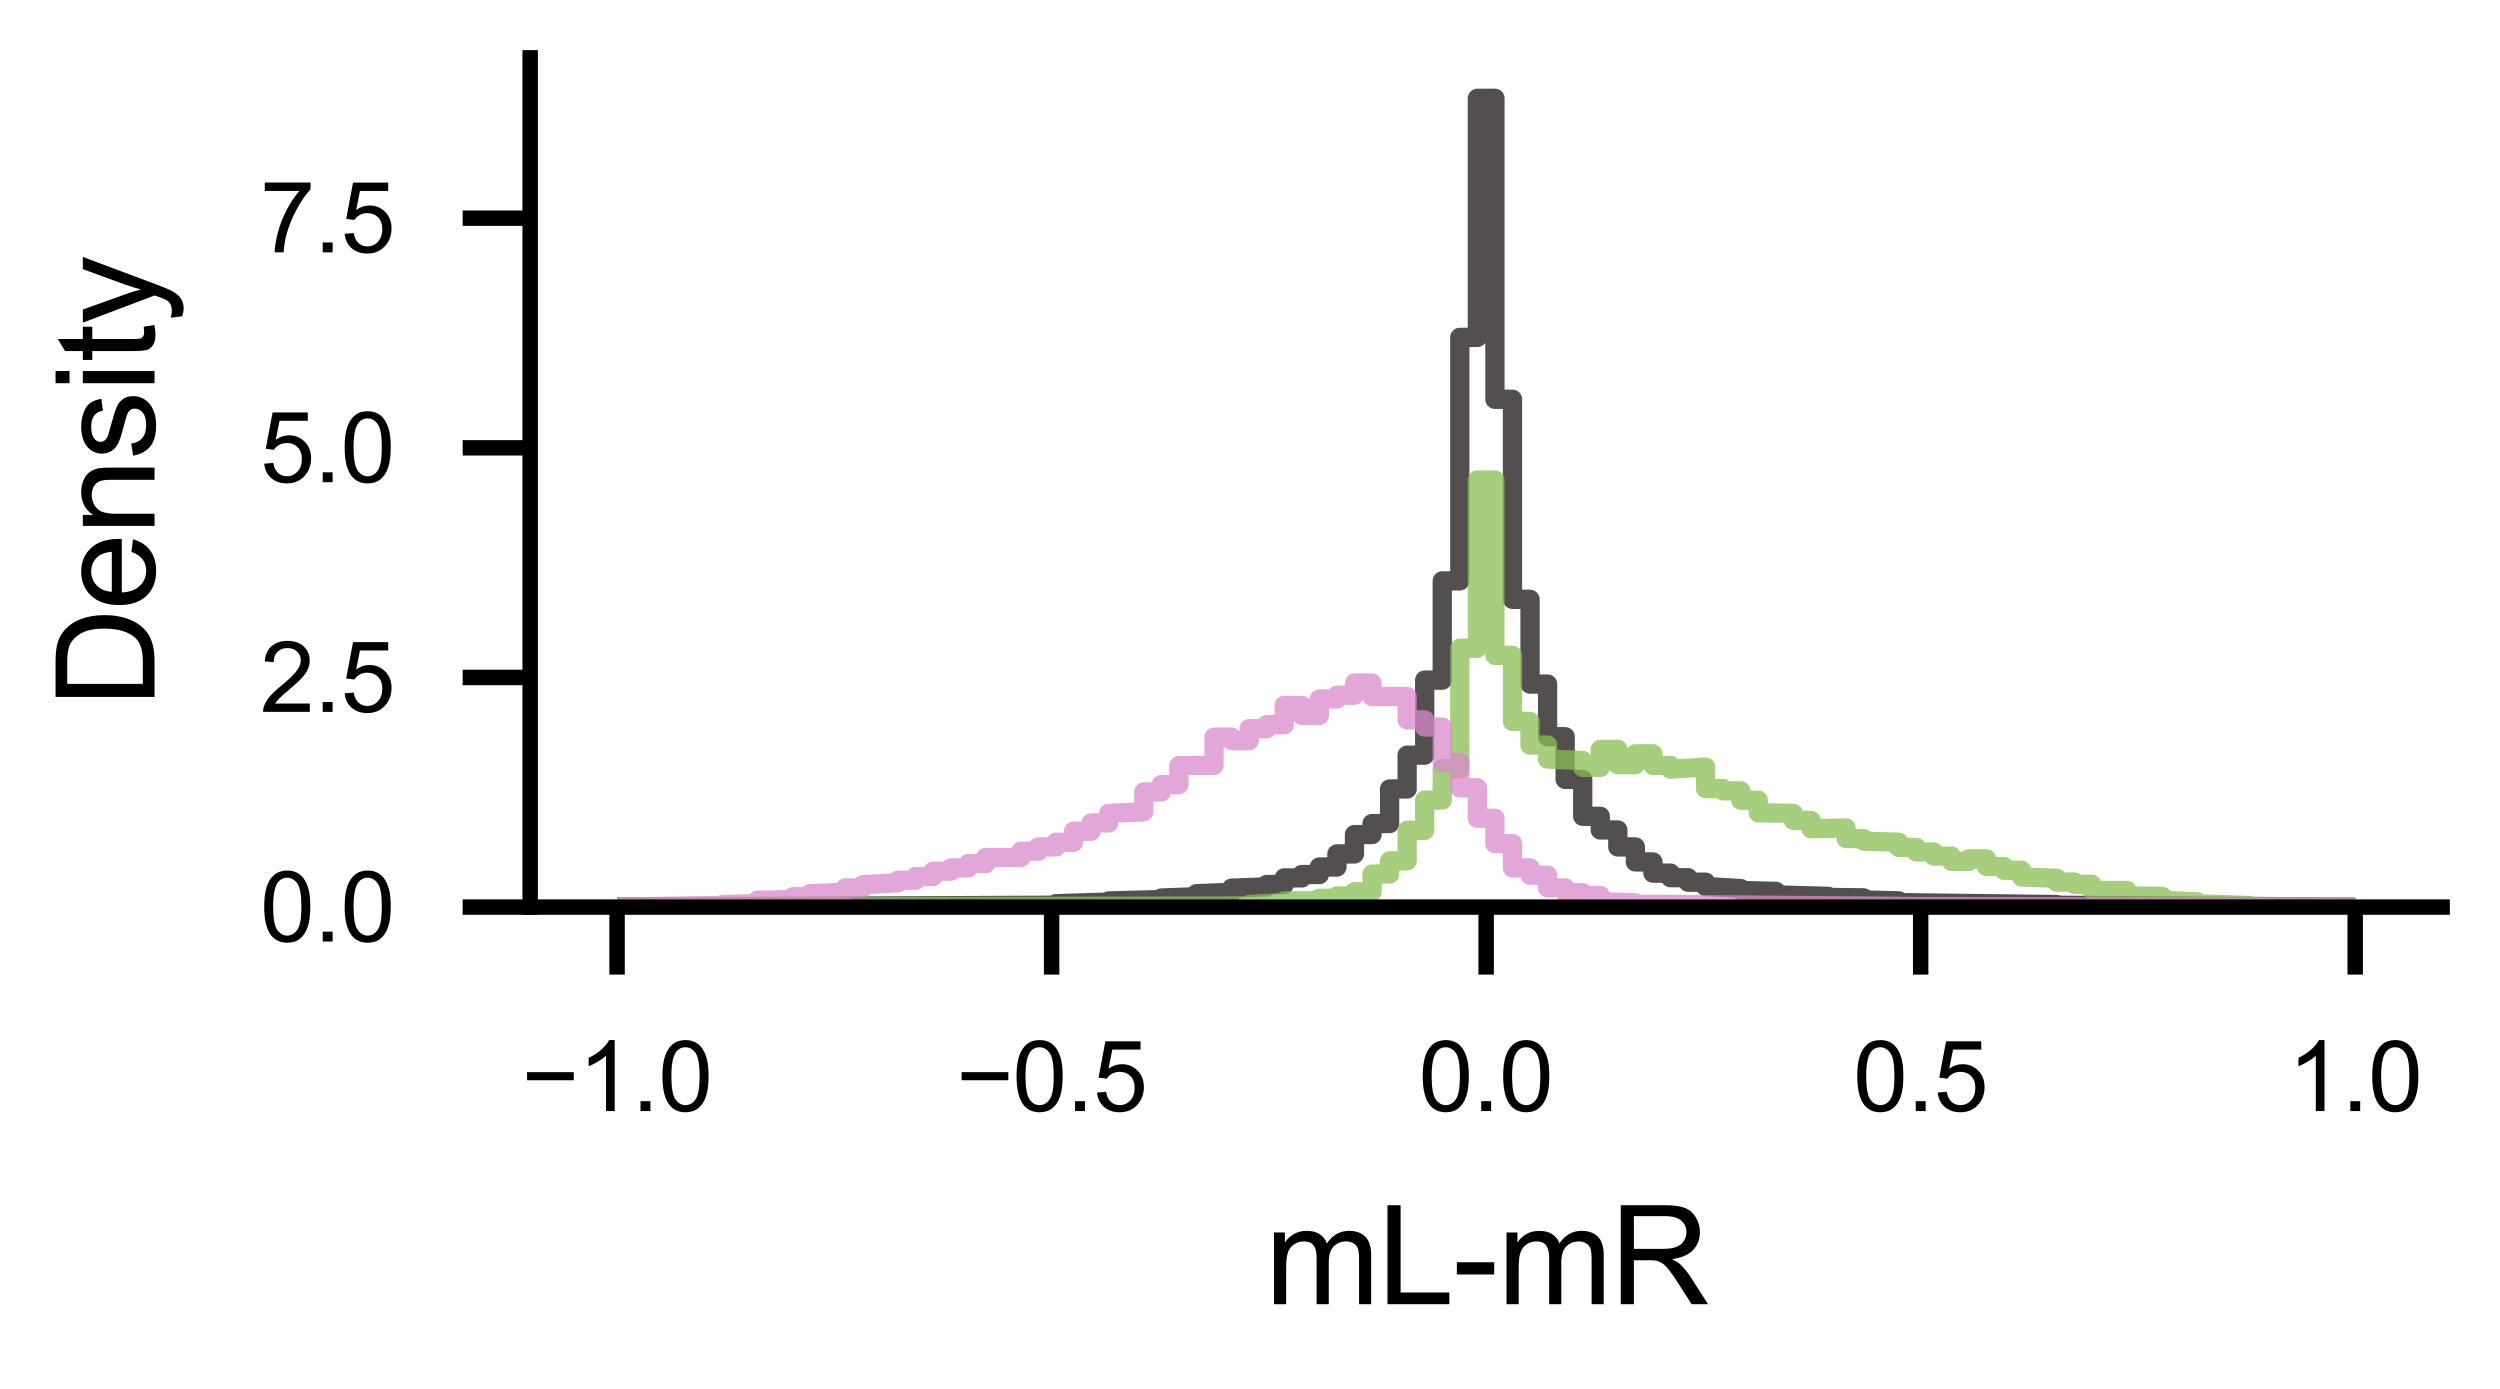 <?xml version="1.0" encoding="utf-8" standalone="no"?>
<!DOCTYPE svg PUBLIC "-//W3C//DTD SVG 1.1//EN"
  "http://www.w3.org/Graphics/SVG/1.1/DTD/svg11.dtd">
<svg xmlns:xlink="http://www.w3.org/1999/xlink" width="129.6pt" height="72pt" viewBox="0 0 129.6 72" xmlns="http://www.w3.org/2000/svg" version="1.1">
 <defs>
  <style type="text/css">*{stroke-linejoin: round; stroke-linecap: butt}</style>
 </defs>
 <g id="figure_1">
  <g id="patch_1">
   <path d="M 0 72 
L 129.6 72 
L 129.6 0 
L 0 0 
L 0 72 
z
" style="fill: none"/>
  </g>
  <g id="axes_1">
   <g id="patch_2">
    <path d="M 27.484 47.025 
L 126.6 47.025 
L 126.6 3 
L 27.484 3 
L 27.484 47.025 
z
" style="fill: none"/>
   </g>
   <g id="matplotlib.axis_1">
    <g id="xtick_1">
     <g id="line2d_1">
      <defs>
       <path id="m96f526080f" d="M 0 0 
L 0 3.5 
" style="stroke: #000000; stroke-width: 0.8"/>
      </defs>
      <g>
       <use xlink:href="#m96f526080f" x="31.989" y="47.025" style="stroke: #000000; stroke-width: 0.8"/>
      </g>
     </g>
     <g id="text_1">
      <!-- $\mathdefault{−1.0}$ -->
      <g transform="translate(27.039 57.604) scale(0.05 -0.05)">
       <defs>
        <path id="ArialMT-2212" d="M 3381 1997 
L 356 1997 
L 356 2522 
L 3381 2522 
L 3381 1997 
z
" transform="scale(0.016)"/>
        <path id="ArialMT-31" d="M 2384 0 
L 1822 0 
L 1822 3584 
Q 1619 3391 1289 3197 
Q 959 3003 697 2906 
L 697 3450 
Q 1169 3672 1522 3987 
Q 1875 4303 2022 4600 
L 2384 4600 
L 2384 0 
z
" transform="scale(0.016)"/>
        <path id="ArialMT-2e" d="M 581 0 
L 581 641 
L 1222 641 
L 1222 0 
L 581 0 
z
" transform="scale(0.016)"/>
        <path id="ArialMT-30" d="M 266 2259 
Q 266 3072 433 3567 
Q 600 4063 929 4331 
Q 1259 4600 1759 4600 
Q 2128 4600 2406 4451 
Q 2684 4303 2865 4023 
Q 3047 3744 3150 3342 
Q 3253 2941 3253 2259 
Q 3253 1453 3087 958 
Q 2922 463 2592 192 
Q 2263 -78 1759 -78 
Q 1097 -78 719 397 
Q 266 969 266 2259 
z
M 844 2259 
Q 844 1131 1108 757 
Q 1372 384 1759 384 
Q 2147 384 2411 759 
Q 2675 1134 2675 2259 
Q 2675 3391 2411 3762 
Q 2147 4134 1753 4134 
Q 1366 4134 1134 3806 
Q 844 3388 844 2259 
z
" transform="scale(0.016)"/>
       </defs>
       <use xlink:href="#ArialMT-2212" transform="translate(0 0.125)"/>
       <use xlink:href="#ArialMT-31" transform="translate(58.398 0.125)"/>
       <use xlink:href="#ArialMT-2e" transform="translate(114.014 0.125)"/>
       <use xlink:href="#ArialMT-30" transform="translate(141.797 0.125)"/>
      </g>
     </g>
    </g>
    <g id="xtick_2">
     <g id="line2d_2">
      <g>
       <use xlink:href="#m96f526080f" x="54.516" y="47.025" style="stroke: #000000; stroke-width: 0.8"/>
      </g>
     </g>
     <g id="text_2">
      <!-- $\mathdefault{−0.5}$ -->
      <g transform="translate(49.566 57.604) scale(0.05 -0.05)">
       <defs>
        <path id="ArialMT-35" d="M 266 1200 
L 856 1250 
Q 922 819 1161 601 
Q 1400 384 1738 384 
Q 2144 384 2425 690 
Q 2706 997 2706 1503 
Q 2706 1984 2436 2262 
Q 2166 2541 1728 2541 
Q 1456 2541 1237 2417 
Q 1019 2294 894 2097 
L 366 2166 
L 809 4519 
L 3088 4519 
L 3088 3981 
L 1259 3981 
L 1013 2750 
Q 1425 3038 1878 3038 
Q 2478 3038 2890 2622 
Q 3303 2206 3303 1553 
Q 3303 931 2941 478 
Q 2500 -78 1738 -78 
Q 1113 -78 717 272 
Q 322 622 266 1200 
z
" transform="scale(0.016)"/>
       </defs>
       <use xlink:href="#ArialMT-2212" transform="translate(0 0.125)"/>
       <use xlink:href="#ArialMT-30" transform="translate(58.398 0.125)"/>
       <use xlink:href="#ArialMT-2e" transform="translate(114.014 0.125)"/>
       <use xlink:href="#ArialMT-35" transform="translate(141.797 0.125)"/>
      </g>
     </g>
    </g>
    <g id="xtick_3">
     <g id="line2d_3">
      <g>
       <use xlink:href="#m96f526080f" x="77.042" y="47.025" style="stroke: #000000; stroke-width: 0.8"/>
      </g>
     </g>
     <g id="text_3">
      <!-- $\mathdefault{0.0}$ -->
      <g transform="translate(73.542 57.604) scale(0.05 -0.05)">
       <use xlink:href="#ArialMT-30" transform="translate(0 0.125)"/>
       <use xlink:href="#ArialMT-2e" transform="translate(55.615 0.125)"/>
       <use xlink:href="#ArialMT-30" transform="translate(83.398 0.125)"/>
      </g>
     </g>
    </g>
    <g id="xtick_4">
     <g id="line2d_4">
      <g>
       <use xlink:href="#m96f526080f" x="99.568" y="47.025" style="stroke: #000000; stroke-width: 0.8"/>
      </g>
     </g>
     <g id="text_4">
      <!-- $\mathdefault{0.5}$ -->
      <g transform="translate(96.068 57.604) scale(0.05 -0.05)">
       <use xlink:href="#ArialMT-30" transform="translate(0 0.125)"/>
       <use xlink:href="#ArialMT-2e" transform="translate(55.615 0.125)"/>
       <use xlink:href="#ArialMT-35" transform="translate(83.398 0.125)"/>
      </g>
     </g>
    </g>
    <g id="xtick_5">
     <g id="line2d_5">
      <g>
       <use xlink:href="#m96f526080f" x="122.094" y="47.025" style="stroke: #000000; stroke-width: 0.8"/>
      </g>
     </g>
     <g id="text_5">
      <!-- $\mathdefault{1.0}$ -->
      <g transform="translate(118.594 57.604) scale(0.05 -0.05)">
       <use xlink:href="#ArialMT-31" transform="translate(0 0.125)"/>
       <use xlink:href="#ArialMT-2e" transform="translate(55.615 0.125)"/>
       <use xlink:href="#ArialMT-30" transform="translate(83.398 0.125)"/>
      </g>
     </g>
    </g>
    <g id="text_6">
     <!-- mL-mR -->
     <g transform="translate(65.572 67.609) scale(0.07 -0.07)">
      <defs>
       <path id="ArialMT-6d" d="M 422 0 
L 422 3319 
L 925 3319 
L 925 2853 
Q 1081 3097 1340 3245 
Q 1600 3394 1931 3394 
Q 2300 3394 2536 3241 
Q 2772 3088 2869 2813 
Q 3263 3394 3894 3394 
Q 4388 3394 4653 3120 
Q 4919 2847 4919 2278 
L 4919 0 
L 4359 0 
L 4359 2091 
Q 4359 2428 4304 2576 
Q 4250 2725 4106 2815 
Q 3963 2906 3769 2906 
Q 3419 2906 3187 2673 
Q 2956 2441 2956 1928 
L 2956 0 
L 2394 0 
L 2394 2156 
Q 2394 2531 2256 2718 
Q 2119 2906 1806 2906 
Q 1569 2906 1367 2781 
Q 1166 2656 1075 2415 
Q 984 2175 984 1722 
L 984 0 
L 422 0 
z
" transform="scale(0.016)"/>
       <path id="ArialMT-4c" d="M 469 0 
L 469 4581 
L 1075 4581 
L 1075 541 
L 3331 541 
L 3331 0 
L 469 0 
z
" transform="scale(0.016)"/>
       <path id="ArialMT-2d" d="M 203 1375 
L 203 1941 
L 1931 1941 
L 1931 1375 
L 203 1375 
z
" transform="scale(0.016)"/>
       <path id="ArialMT-52" d="M 503 0 
L 503 4581 
L 2534 4581 
Q 3147 4581 3465 4457 
Q 3784 4334 3975 4021 
Q 4166 3709 4166 3331 
Q 4166 2844 3850 2509 
Q 3534 2175 2875 2084 
Q 3116 1969 3241 1856 
Q 3506 1613 3744 1247 
L 4541 0 
L 3778 0 
L 3172 953 
Q 2906 1366 2734 1584 
Q 2563 1803 2427 1890 
Q 2291 1978 2150 2013 
Q 2047 2034 1813 2034 
L 1109 2034 
L 1109 0 
L 503 0 
z
M 1109 2559 
L 2413 2559 
Q 2828 2559 3062 2645 
Q 3297 2731 3419 2920 
Q 3541 3109 3541 3331 
Q 3541 3656 3305 3865 
Q 3069 4075 2559 4075 
L 1109 4075 
L 1109 2559 
z
" transform="scale(0.016)"/>
      </defs>
      <use xlink:href="#ArialMT-6d"/>
      <use xlink:href="#ArialMT-4c" x="83.301"/>
      <use xlink:href="#ArialMT-2d" x="138.916"/>
      <use xlink:href="#ArialMT-6d" x="172.217"/>
      <use xlink:href="#ArialMT-52" x="255.518"/>
     </g>
    </g>
   </g>
   <g id="matplotlib.axis_2">
    <g id="ytick_1">
     <g id="line2d_6">
      <defs>
       <path id="mbb828f08c0" d="M 0 0 
L -3.5 0 
" style="stroke: #000000; stroke-width: 0.8"/>
      </defs>
      <g>
       <use xlink:href="#mbb828f08c0" x="27.484" y="47.025" style="stroke: #000000; stroke-width: 0.8"/>
      </g>
     </g>
     <g id="text_7">
      <!-- $\mathdefault{0.0}$ -->
      <g transform="translate(13.484 48.815) scale(0.05 -0.05)">
       <use xlink:href="#ArialMT-30" transform="translate(0 0.125)"/>
       <use xlink:href="#ArialMT-2e" transform="translate(55.615 0.125)"/>
       <use xlink:href="#ArialMT-30" transform="translate(83.398 0.125)"/>
      </g>
     </g>
    </g>
    <g id="ytick_2">
     <g id="line2d_7">
      <g>
       <use xlink:href="#mbb828f08c0" x="27.484" y="35.12" style="stroke: #000000; stroke-width: 0.8"/>
      </g>
     </g>
     <g id="text_8">
      <!-- $\mathdefault{2.5}$ -->
      <g transform="translate(13.484 36.91) scale(0.05 -0.05)">
       <defs>
        <path id="ArialMT-32" d="M 3222 541 
L 3222 0 
L 194 0 
Q 188 203 259 391 
Q 375 700 629 1000 
Q 884 1300 1366 1694 
Q 2113 2306 2375 2664 
Q 2638 3022 2638 3341 
Q 2638 3675 2398 3904 
Q 2159 4134 1775 4134 
Q 1369 4134 1125 3890 
Q 881 3647 878 3216 
L 300 3275 
Q 359 3922 746 4261 
Q 1134 4600 1788 4600 
Q 2447 4600 2831 4234 
Q 3216 3869 3216 3328 
Q 3216 3053 3103 2787 
Q 2991 2522 2730 2228 
Q 2469 1934 1863 1422 
Q 1356 997 1212 845 
Q 1069 694 975 541 
L 3222 541 
z
" transform="scale(0.016)"/>
       </defs>
       <use xlink:href="#ArialMT-32" transform="translate(0 0.125)"/>
       <use xlink:href="#ArialMT-2e" transform="translate(55.615 0.125)"/>
       <use xlink:href="#ArialMT-35" transform="translate(83.398 0.125)"/>
      </g>
     </g>
    </g>
    <g id="ytick_3">
     <g id="line2d_8">
      <g>
       <use xlink:href="#mbb828f08c0" x="27.484" y="23.215" style="stroke: #000000; stroke-width: 0.8"/>
      </g>
     </g>
     <g id="text_9">
      <!-- $\mathdefault{5.0}$ -->
      <g transform="translate(13.484 25.004) scale(0.05 -0.05)">
       <use xlink:href="#ArialMT-35" transform="translate(0 0.125)"/>
       <use xlink:href="#ArialMT-2e" transform="translate(55.615 0.125)"/>
       <use xlink:href="#ArialMT-30" transform="translate(83.398 0.125)"/>
      </g>
     </g>
    </g>
    <g id="ytick_4">
     <g id="line2d_9">
      <g>
       <use xlink:href="#mbb828f08c0" x="27.484" y="11.309" style="stroke: #000000; stroke-width: 0.8"/>
      </g>
     </g>
     <g id="text_10">
      <!-- $\mathdefault{7.5}$ -->
      <g transform="translate(13.484 13.099) scale(0.05 -0.05)">
       <defs>
        <path id="ArialMT-37" d="M 303 3981 
L 303 4522 
L 3269 4522 
L 3269 4084 
Q 2831 3619 2401 2847 
Q 1972 2075 1738 1259 
Q 1569 684 1522 0 
L 944 0 
Q 953 541 1156 1306 
Q 1359 2072 1739 2783 
Q 2119 3494 2547 3981 
L 303 3981 
z
" transform="scale(0.016)"/>
       </defs>
       <use xlink:href="#ArialMT-37" transform="translate(0 0.344)"/>
       <use xlink:href="#ArialMT-2e" transform="translate(55.615 0.344)"/>
       <use xlink:href="#ArialMT-35" transform="translate(83.398 0.344)"/>
      </g>
     </g>
    </g>
    <g id="text_11">
     <!-- Density -->
     <g transform="translate(8.011 36.683) rotate(-90) scale(0.07 -0.07)">
      <defs>
       <path id="ArialMT-44" d="M 494 0 
L 494 4581 
L 2072 4581 
Q 2606 4581 2888 4516 
Q 3281 4425 3559 4188 
Q 3922 3881 4101 3404 
Q 4281 2928 4281 2316 
Q 4281 1794 4159 1391 
Q 4038 988 3847 723 
Q 3656 459 3429 307 
Q 3203 156 2883 78 
Q 2563 0 2147 0 
L 494 0 
z
M 1100 541 
L 2078 541 
Q 2531 541 2789 625 
Q 3047 709 3200 863 
Q 3416 1078 3536 1442 
Q 3656 1806 3656 2325 
Q 3656 3044 3420 3430 
Q 3184 3816 2847 3947 
Q 2603 4041 2063 4041 
L 1100 4041 
L 1100 541 
z
" transform="scale(0.016)"/>
       <path id="ArialMT-65" d="M 2694 1069 
L 3275 997 
Q 3138 488 2766 206 
Q 2394 -75 1816 -75 
Q 1088 -75 661 373 
Q 234 822 234 1631 
Q 234 2469 665 2931 
Q 1097 3394 1784 3394 
Q 2450 3394 2872 2941 
Q 3294 2488 3294 1666 
Q 3294 1616 3291 1516 
L 816 1516 
Q 847 969 1125 678 
Q 1403 388 1819 388 
Q 2128 388 2347 550 
Q 2566 713 2694 1069 
z
M 847 1978 
L 2700 1978 
Q 2663 2397 2488 2606 
Q 2219 2931 1791 2931 
Q 1403 2931 1139 2672 
Q 875 2413 847 1978 
z
" transform="scale(0.016)"/>
       <path id="ArialMT-6e" d="M 422 0 
L 422 3319 
L 928 3319 
L 928 2847 
Q 1294 3394 1984 3394 
Q 2284 3394 2536 3286 
Q 2788 3178 2913 3003 
Q 3038 2828 3088 2588 
Q 3119 2431 3119 2041 
L 3119 0 
L 2556 0 
L 2556 2019 
Q 2556 2363 2490 2533 
Q 2425 2703 2258 2804 
Q 2091 2906 1866 2906 
Q 1506 2906 1245 2678 
Q 984 2450 984 1813 
L 984 0 
L 422 0 
z
" transform="scale(0.016)"/>
       <path id="ArialMT-73" d="M 197 991 
L 753 1078 
Q 800 744 1014 566 
Q 1228 388 1613 388 
Q 2000 388 2187 545 
Q 2375 703 2375 916 
Q 2375 1106 2209 1216 
Q 2094 1291 1634 1406 
Q 1016 1563 777 1677 
Q 538 1791 414 1992 
Q 291 2194 291 2438 
Q 291 2659 392 2848 
Q 494 3038 669 3163 
Q 800 3259 1026 3326 
Q 1253 3394 1513 3394 
Q 1903 3394 2198 3281 
Q 2494 3169 2634 2976 
Q 2775 2784 2828 2463 
L 2278 2388 
Q 2241 2644 2061 2787 
Q 1881 2931 1553 2931 
Q 1166 2931 1000 2803 
Q 834 2675 834 2503 
Q 834 2394 903 2306 
Q 972 2216 1119 2156 
Q 1203 2125 1616 2013 
Q 2213 1853 2448 1751 
Q 2684 1650 2818 1456 
Q 2953 1263 2953 975 
Q 2953 694 2789 445 
Q 2625 197 2315 61 
Q 2006 -75 1616 -75 
Q 969 -75 630 194 
Q 291 463 197 991 
z
" transform="scale(0.016)"/>
       <path id="ArialMT-69" d="M 425 3934 
L 425 4581 
L 988 4581 
L 988 3934 
L 425 3934 
z
M 425 0 
L 425 3319 
L 988 3319 
L 988 0 
L 425 0 
z
" transform="scale(0.016)"/>
       <path id="ArialMT-74" d="M 1650 503 
L 1731 6 
Q 1494 -44 1306 -44 
Q 1000 -44 831 53 
Q 663 150 594 308 
Q 525 466 525 972 
L 525 2881 
L 113 2881 
L 113 3319 
L 525 3319 
L 525 4141 
L 1084 4478 
L 1084 3319 
L 1650 3319 
L 1650 2881 
L 1084 2881 
L 1084 941 
Q 1084 700 1114 631 
Q 1144 563 1211 522 
Q 1278 481 1403 481 
Q 1497 481 1650 503 
z
" transform="scale(0.016)"/>
       <path id="ArialMT-79" d="M 397 -1278 
L 334 -750 
Q 519 -800 656 -800 
Q 844 -800 956 -737 
Q 1069 -675 1141 -563 
Q 1194 -478 1313 -144 
Q 1328 -97 1363 -6 
L 103 3319 
L 709 3319 
L 1400 1397 
Q 1534 1031 1641 628 
Q 1738 1016 1872 1384 
L 2581 3319 
L 3144 3319 
L 1881 -56 
Q 1678 -603 1566 -809 
Q 1416 -1088 1222 -1217 
Q 1028 -1347 759 -1347 
Q 597 -1347 397 -1278 
z
" transform="scale(0.016)"/>
      </defs>
      <use xlink:href="#ArialMT-44"/>
      <use xlink:href="#ArialMT-65" x="72.217"/>
      <use xlink:href="#ArialMT-6e" x="127.832"/>
      <use xlink:href="#ArialMT-73" x="183.447"/>
      <use xlink:href="#ArialMT-69" x="233.447"/>
      <use xlink:href="#ArialMT-74" x="255.664"/>
      <use xlink:href="#ArialMT-79" x="283.447"/>
     </g>
    </g>
   </g>
   <g id="patch_3">
    <path d="M 31.989 47.025 
L 54.743 46.926 
L 54.743 46.848 
L 57.474 46.763 
L 57.474 46.703 
L 60.204 46.635 
L 60.204 46.554 
L 62.024 46.485 
L 62.024 46.33 
L 63.845 46.258 
L 63.845 46.042 
L 65.665 45.976 
L 65.665 45.853 
L 66.575 45.853 
L 66.575 45.51 
L 67.485 45.51 
L 67.485 45.335 
L 68.395 45.335 
L 68.395 44.945 
L 69.306 44.945 
L 69.306 44.268 
L 70.216 44.268 
L 70.216 43.264 
L 71.126 43.264 
L 71.126 42.693 
L 72.036 42.693 
L 72.036 40.901 
L 72.946 40.901 
L 72.946 39.148 
L 73.856 39.148 
L 73.856 35.258 
L 74.766 35.258 
L 74.766 30.114 
L 75.677 30.114 
L 75.677 17.491 
L 76.587 17.491 
L 76.587 5.097 
L 77.497 5.097 
L 77.497 20.699 
L 78.407 20.699 
L 78.407 31.069 
L 79.317 31.069 
L 79.317 35.464 
L 80.227 35.464 
L 80.227 38.191 
L 81.138 38.191 
L 81.138 40.403 
L 82.048 40.403 
L 82.048 42.316 
L 82.958 42.316 
L 82.958 43.026 
L 83.868 43.026 
L 83.868 43.905 
L 84.778 43.905 
L 84.778 44.683 
L 85.688 44.683 
L 85.688 45.263 
L 86.598 45.263 
L 86.598 45.499 
L 87.509 45.499 
L 87.509 45.733 
L 88.419 45.733 
L 88.419 45.959 
L 90.239 46.062 
L 90.239 46.162 
L 92.059 46.209 
L 92.059 46.392 
L 94.79 46.468 
L 94.79 46.522 
L 96.61 46.545 
L 96.61 46.654 
L 98.43 46.699 
L 98.43 46.792 
L 106.622 46.892 
L 106.622 46.927 
L 122.094 47.025 
L 122.094 47.025 
" clip-path="url(#p8c86040bb9)" style="fill: none; opacity: 0.75; stroke: #1a1513; stroke-linejoin: miter"/>
   </g>
   <g id="patch_4">
    <path d="M 31.989 47.025 
L 64.755 46.962 
L 64.755 46.888 
L 66.575 46.787 
L 66.575 46.7 
L 68.395 46.706 
L 68.395 46.569 
L 69.306 46.569 
L 69.306 46.448 
L 70.216 46.448 
L 70.216 46.226 
L 71.126 46.226 
L 71.126 45.31 
L 72.036 45.31 
L 72.036 44.628 
L 72.946 44.628 
L 72.946 43.044 
L 73.856 43.044 
L 73.856 41.476 
L 74.766 41.476 
L 74.766 39.851 
L 75.677 39.851 
L 75.677 33.603 
L 76.587 33.603 
L 76.587 24.884 
L 77.497 24.884 
L 77.497 33.972 
L 78.407 33.972 
L 78.407 37.397 
L 79.317 37.397 
L 79.317 38.622 
L 80.227 38.622 
L 80.227 39.351 
L 82.048 39.424 
L 82.048 39.784 
L 82.958 39.784 
L 82.958 38.847 
L 83.868 38.847 
L 83.868 39.643 
L 84.778 39.643 
L 84.778 39.079 
L 85.688 39.079 
L 85.688 39.68 
L 86.598 39.68 
L 86.598 39.874 
L 88.419 39.763 
L 88.419 40.878 
L 89.329 40.878 
L 89.329 40.996 
L 90.239 40.996 
L 90.239 41.482 
L 91.149 41.482 
L 91.149 42.137 
L 92.97 42.164 
L 92.97 42.53 
L 93.88 42.53 
L 93.88 42.96 
L 95.7 42.923 
L 95.7 43.47 
L 96.61 43.47 
L 96.61 43.608 
L 98.43 43.661 
L 98.43 43.933 
L 99.341 43.933 
L 99.341 44.165 
L 100.251 44.165 
L 100.251 44.38 
L 101.161 44.38 
L 101.161 44.655 
L 102.071 44.655 
L 102.071 44.524 
L 102.981 44.524 
L 102.981 44.92 
L 103.891 44.92 
L 103.891 45.115 
L 104.802 45.115 
L 104.802 45.464 
L 106.622 45.531 
L 106.622 45.726 
L 107.532 45.726 
L 107.532 45.844 
L 108.442 45.844 
L 108.442 46.159 
L 110.262 46.166 
L 110.262 46.441 
L 112.083 46.468 
L 112.083 46.673 
L 113.903 46.753 
L 113.903 46.851 
L 116.634 46.945 
L 116.634 46.995 
L 122.094 47.025 
L 122.094 47.025 
" clip-path="url(#p8c86040bb9)" style="fill: none; opacity: 0.75; stroke: #8abc53; stroke-linejoin: miter"/>
   </g>
   <g id="patch_5">
    <path d="M 31.989 47.025 
L 37.45 46.935 
L 37.45 46.892 
L 39.27 46.84 
L 39.27 46.667 
L 41.091 46.636 
L 41.091 46.49 
L 42.001 46.49 
L 42.001 46.328 
L 43.821 46.258 
L 43.821 46.029 
L 44.731 46.029 
L 44.731 45.864 
L 46.552 45.761 
L 46.552 45.631 
L 47.462 45.631 
L 47.462 45.442 
L 48.372 45.442 
L 48.372 45.163 
L 49.282 45.163 
L 49.282 44.994 
L 50.192 44.994 
L 50.192 44.769 
L 51.102 44.769 
L 51.102 44.454 
L 52.923 44.454 
L 52.923 44.127 
L 53.833 44.127 
L 53.833 43.903 
L 54.743 43.903 
L 54.743 43.663 
L 55.653 43.663 
L 55.653 43.092 
L 56.563 43.092 
L 56.563 42.663 
L 57.474 42.663 
L 57.474 42.17 
L 59.294 42.084 
L 59.294 41.052 
L 60.204 41.052 
L 60.204 40.674 
L 61.114 40.674 
L 61.114 39.694 
L 62.934 39.674 
L 62.934 38.213 
L 63.845 38.213 
L 63.845 38.394 
L 64.755 38.394 
L 64.755 37.776 
L 65.665 37.776 
L 65.665 37.567 
L 66.575 37.567 
L 66.575 36.571 
L 67.485 36.571 
L 67.485 37.087 
L 68.395 37.087 
L 68.395 36.236 
L 69.306 36.236 
L 69.306 36.04 
L 70.216 36.04 
L 70.216 35.41 
L 71.126 35.41 
L 71.126 36.107 
L 72.946 36.107 
L 72.946 37.319 
L 73.856 37.319 
L 73.856 37.689 
L 74.766 37.689 
L 74.766 39.532 
L 75.677 39.532 
L 75.677 40.839 
L 76.587 40.839 
L 76.587 42.418 
L 77.497 42.418 
L 77.497 43.734 
L 78.407 43.734 
L 78.407 44.99 
L 79.317 44.99 
L 79.317 45.372 
L 80.227 45.372 
L 80.227 46.029 
L 81.138 46.029 
L 81.138 46.281 
L 82.048 46.281 
L 82.048 46.419 
L 82.958 46.419 
L 82.958 46.738 
L 84.778 46.801 
L 84.778 46.872 
L 98.43 46.982 
L 98.43 46.994 
L 122.094 47.025 
L 122.094 47.025 
" clip-path="url(#p8c86040bb9)" style="fill: none; opacity: 0.75; stroke: #d889ca; stroke-linejoin: miter"/>
   </g>
   <g id="patch_6">
    <path d="M 27.484 47.025 
L 27.484 3 
" style="fill: none; stroke: #000000; stroke-width: 0.8; stroke-linejoin: miter; stroke-linecap: square"/>
   </g>
   <g id="patch_7">
    <path d="M 27.484 47.025 
L 126.6 47.025 
" style="fill: none; stroke: #000000; stroke-width: 0.8; stroke-linejoin: miter; stroke-linecap: square"/>
   </g>
  </g>
 </g>
 <defs>
  <clipPath id="p8c86040bb9">
   <rect x="27.484" y="3" width="99.116" height="44.025"/>
  </clipPath>
 </defs>
</svg>

